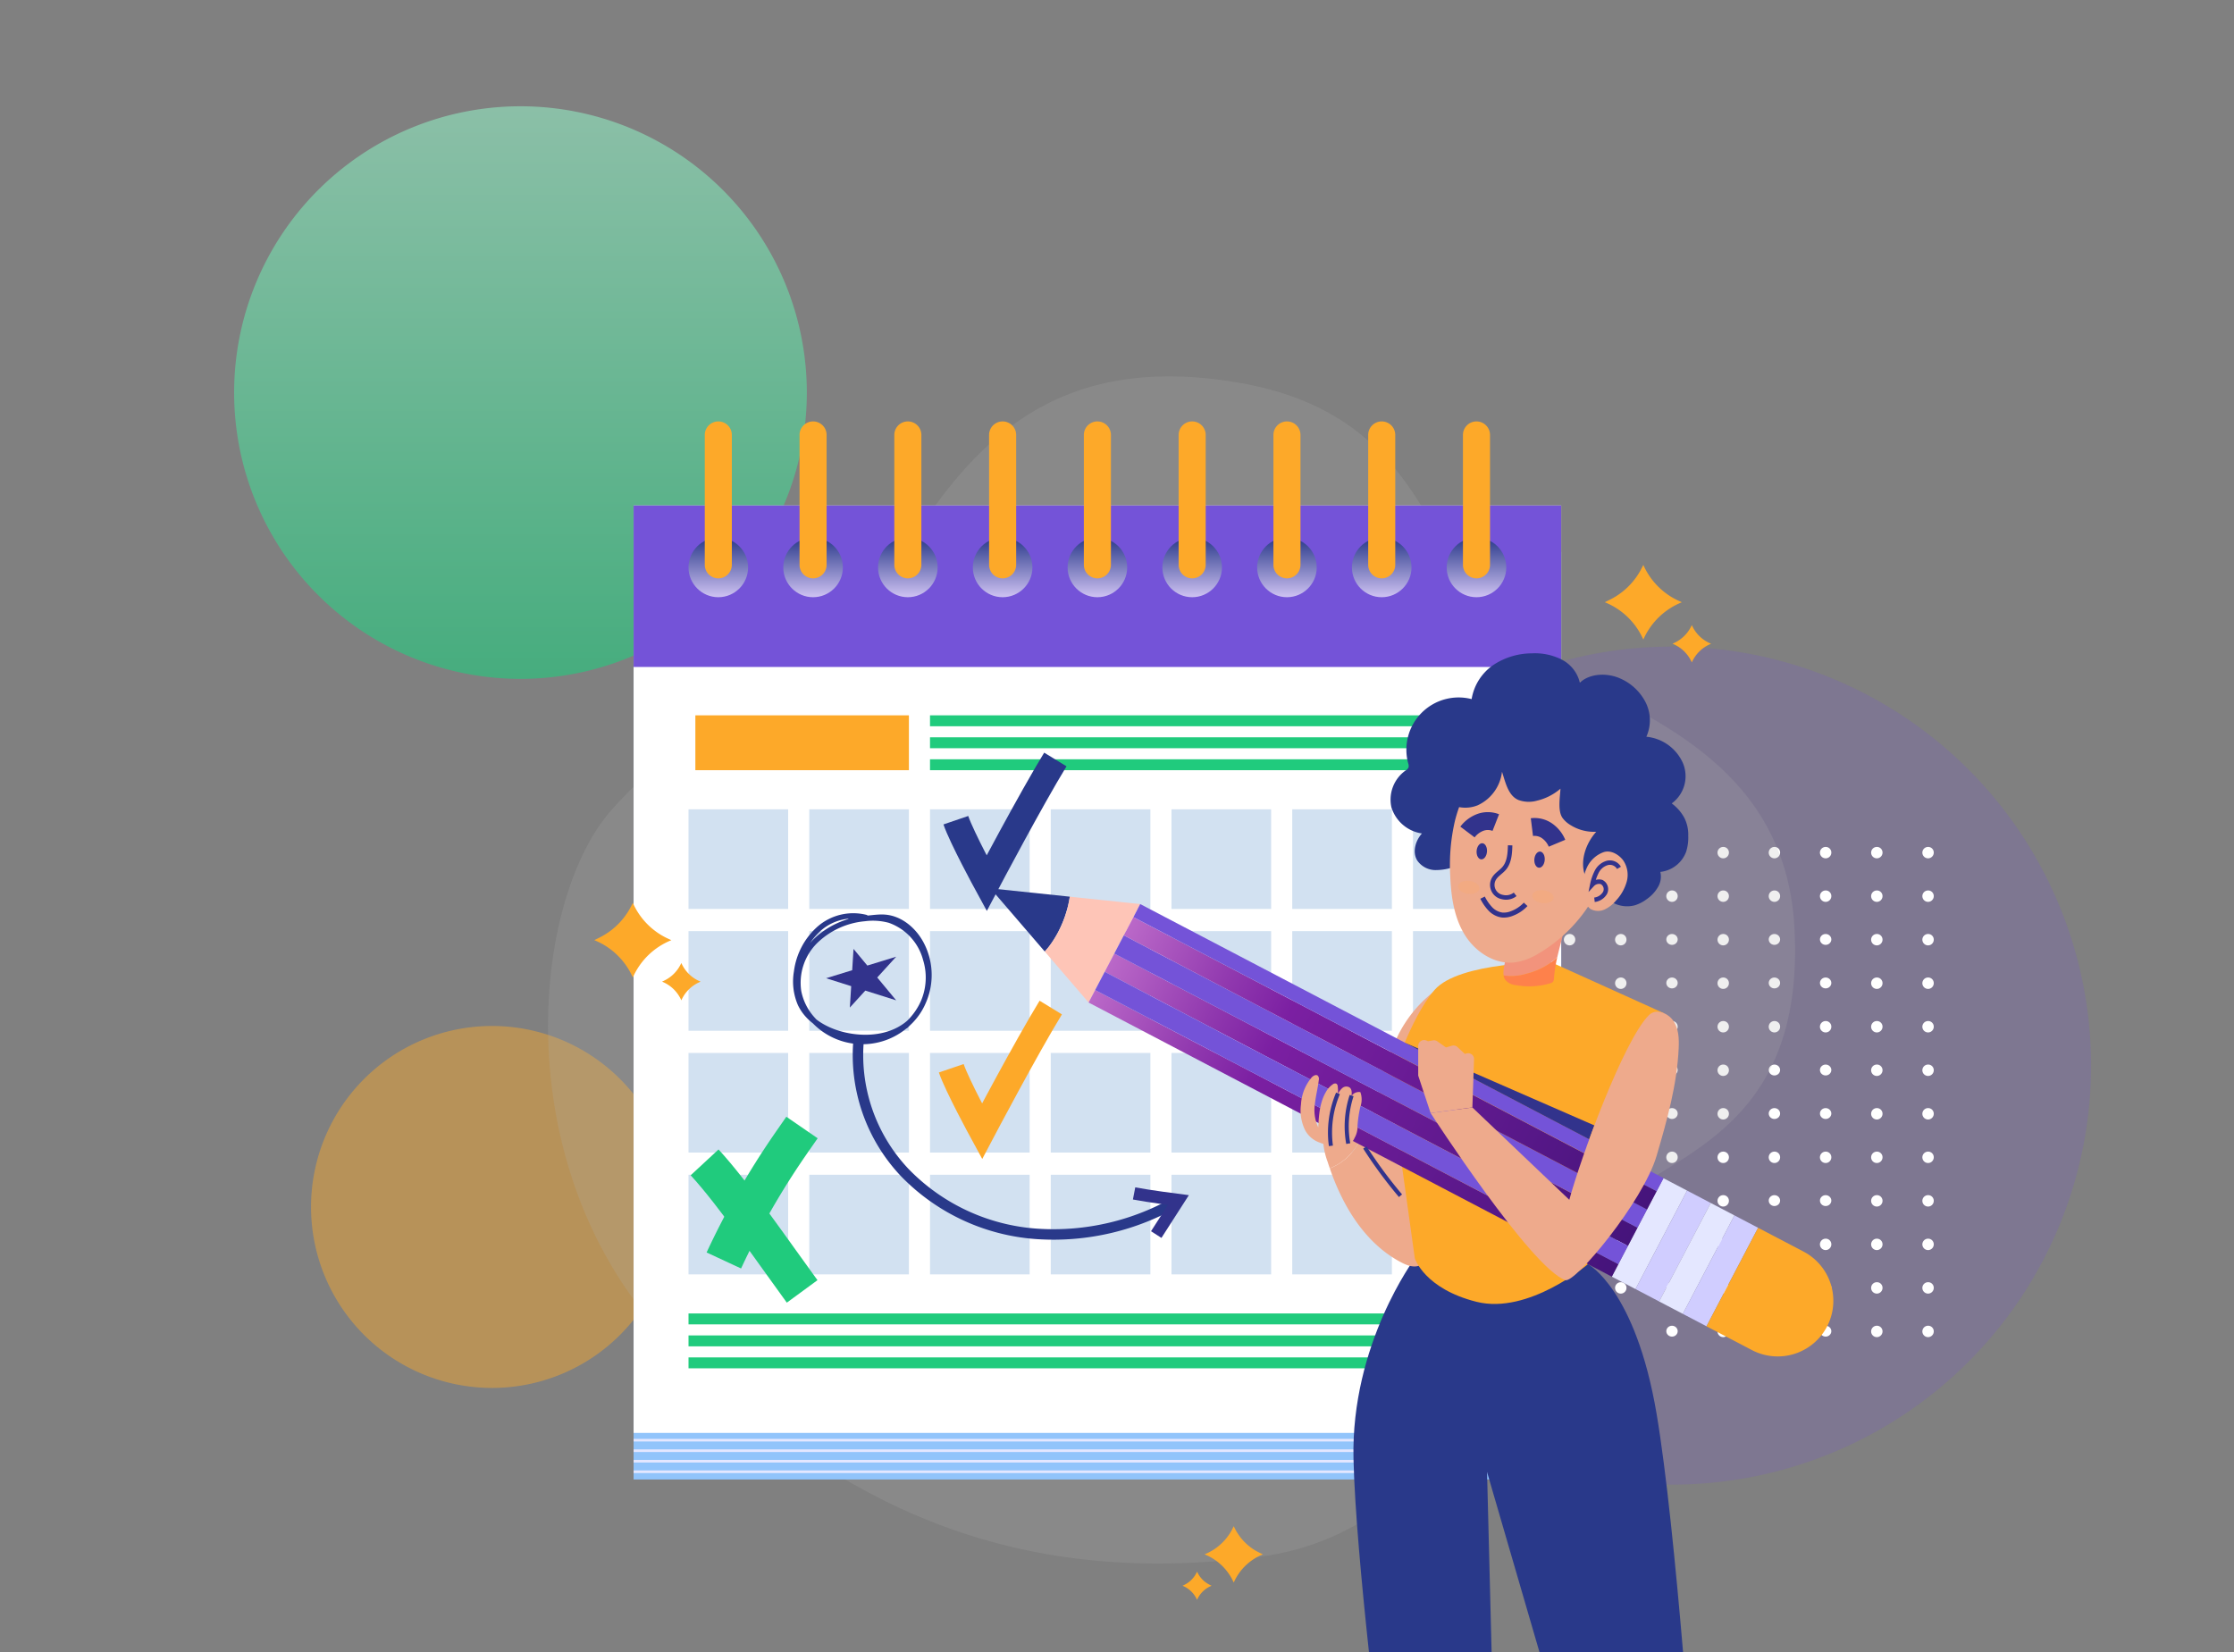 <svg xmlns="http://www.w3.org/2000/svg" xmlns:xlink="http://www.w3.org/1999/xlink" width="426.667" height="315.631" viewBox="0 0 426.667 315.631">
  <rect x="0" y="0" width="426.667" height="315.631" fill="#808080" stroke="none"/>
  <defs>
    <linearGradient id="linear-gradient" x1="0.5" x2="0.5" y2="1" gradientUnits="objectBoundingBox">
      <stop offset="0" stop-color="#93eac2"/>
      <stop offset="1" stop-color="#20cb7d"/>
    </linearGradient>
    <linearGradient id="linear-gradient-2" x1="0.5" x2="0.5" y2="1" gradientUnits="objectBoundingBox">
      <stop offset="0" stop-color="#29398a"/>
      <stop offset="1" stop-color="#cec2f2"/>
    </linearGradient>
    <linearGradient id="linear-gradient-11" x1="0.5" x2="0.5" y2="1" gradientUnits="objectBoundingBox">
      <stop offset="0" stop-color="#ba68c8"/>
      <stop offset="0.19" stop-color="#9139af"/>
      <stop offset="0.31" stop-color="#7b1fa2"/>
      <stop offset="1" stop-color="#45147b"/>
    </linearGradient>
  </defs>
  <g id="Grupo_146998" data-name="Grupo 146998" transform="translate(-938.333 -4006.982)">
    <g id="Grupo_130729" data-name="Grupo 130729" transform="translate(-55.789 3328.278)">
      <g id="Grupo_79815" data-name="Grupo 79815" transform="translate(994.122 678.704)">
        <g id="Grupo_79776" data-name="Grupo 79776" transform="translate(0 0)">
          <g id="Grupo_79644" data-name="Grupo 79644" transform="translate(0 0)">
            <path id="Trazado_145968" data-name="Trazado 145968" d="M80.036,0A80.036,80.036,0,1,1,0,80.036,80.036,80.036,0,0,1,80.036,0Z" transform="translate(239.295 123.515)" fill="#7453d8" opacity="0.19" style="mix-blend-mode: multiply;isolation: isolate"/>
            <path id="Trazado_145969" data-name="Trazado 145969" d="M54.689,0A54.689,54.689,0,1,1,0,54.689,54.689,54.689,0,0,1,54.689,0Z" transform="translate(44.716 20.3)" opacity="0.6" fill="url(#linear-gradient)" style="mix-blend-mode: multiply;isolation: isolate"/>
            <rect id="Rectángulo_34812" data-name="Rectángulo 34812" width="426.667" height="294.918" fill="none"/>
            <path id="Trazado_145971" data-name="Trazado 145971" d="M34.57,0A34.57,34.57,0,1,1,0,34.57,34.57,34.57,0,0,1,34.57,0Z" transform="translate(59.405 195.981)" fill="#fda929" opacity="0.444" style="mix-blend-mode: multiply;isolation: isolate"/>
            <g id="Grupo_78276" data-name="Grupo 78276" transform="translate(269.339 161.78)">
              <g id="Grupo_53306" data-name="Grupo 53306" transform="translate(0)">
                <path id="Trazado_99200" data-name="Trazado 99200" d="M416.388,51.263a1.088,1.088,0,1,1-1.087-1.039A1.064,1.064,0,0,1,416.388,51.263Z" transform="translate(-414.214 -50.224)" fill="#fff"/>
                <path id="Trazado_99201" data-name="Trazado 99201" d="M424.834,51.263a1.088,1.088,0,1,1-1.086-1.039A1.064,1.064,0,0,1,424.834,51.263Z" transform="translate(-412.879 -50.224)" fill="#fff"/>
                <path id="Trazado_99202" data-name="Trazado 99202" d="M433.28,51.263a1.088,1.088,0,1,1-1.086-1.039A1.064,1.064,0,0,1,433.28,51.263Z" transform="translate(-411.544 -50.224)" fill="#fff"/>
                <path id="Trazado_99203" data-name="Trazado 99203" d="M441.727,51.263a1.088,1.088,0,1,1-1.087-1.039A1.064,1.064,0,0,1,441.727,51.263Z" transform="translate(-410.21 -50.224)" fill="#fff"/>
                <path id="Trazado_99204" data-name="Trazado 99204" d="M450.173,51.263a1.088,1.088,0,1,1-1.086-1.039A1.064,1.064,0,0,1,450.173,51.263Z" transform="translate(-408.875 -50.224)" fill="#fff"/>
                <path id="Trazado_99205" data-name="Trazado 99205" d="M458.619,51.263a1.088,1.088,0,1,1-1.086-1.039A1.063,1.063,0,0,1,458.619,51.263Z" transform="translate(-407.54 -50.224)" fill="#fff"/>
                <path id="Trazado_99206" data-name="Trazado 99206" d="M467.066,51.263a1.088,1.088,0,1,1-1.087-1.039A1.065,1.065,0,0,1,467.066,51.263Z" transform="translate(-406.205 -50.224)" fill="#fff"/>
                <path id="Trazado_99207" data-name="Trazado 99207" d="M475.512,51.263a1.088,1.088,0,1,1-1.086-1.039A1.064,1.064,0,0,1,475.512,51.263Z" transform="translate(-404.87 -50.224)" fill="#fff"/>
                <path id="Trazado_99208" data-name="Trazado 99208" d="M483.958,51.263a1.088,1.088,0,1,1-1.086-1.039A1.064,1.064,0,0,1,483.958,51.263Z" transform="translate(-403.536 -50.224)" fill="#fff"/>
                <path id="Trazado_99209" data-name="Trazado 99209" d="M492.4,51.263a1.088,1.088,0,1,1-1.087-1.039A1.064,1.064,0,0,1,492.4,51.263Z" transform="translate(-402.201 -50.224)" fill="#fff"/>
                <path id="Trazado_99210" data-name="Trazado 99210" d="M500.851,51.263a1.088,1.088,0,1,1-1.087-1.039A1.064,1.064,0,0,1,500.851,51.263Z" transform="translate(-400.866 -50.224)" fill="#fff"/>
              </g>
              <g id="Grupo_53307" data-name="Grupo 53307" transform="translate(0 8.315)">
                <path id="Trazado_99211" data-name="Trazado 99211" d="M416.388,58.771a1.088,1.088,0,1,1-1.087-1.039A1.064,1.064,0,0,1,416.388,58.771Z" transform="translate(-414.214 -57.732)" fill="#fff"/>
                <path id="Trazado_99212" data-name="Trazado 99212" d="M424.834,58.771a1.088,1.088,0,1,1-1.086-1.039A1.063,1.063,0,0,1,424.834,58.771Z" transform="translate(-412.879 -57.732)" fill="#fff"/>
                <path id="Trazado_99213" data-name="Trazado 99213" d="M433.28,58.771a1.088,1.088,0,1,1-1.086-1.039A1.064,1.064,0,0,1,433.28,58.771Z" transform="translate(-411.544 -57.732)" fill="#fff"/>
                <path id="Trazado_99214" data-name="Trazado 99214" d="M441.727,58.771a1.088,1.088,0,1,1-1.087-1.039A1.064,1.064,0,0,1,441.727,58.771Z" transform="translate(-410.21 -57.732)" fill="#fff"/>
                <path id="Trazado_99215" data-name="Trazado 99215" d="M450.173,58.771a1.088,1.088,0,1,1-1.086-1.039A1.064,1.064,0,0,1,450.173,58.771Z" transform="translate(-408.875 -57.732)" fill="#fff"/>
                <path id="Trazado_99216" data-name="Trazado 99216" d="M458.619,58.771a1.088,1.088,0,1,1-1.086-1.039A1.063,1.063,0,0,1,458.619,58.771Z" transform="translate(-407.54 -57.732)" fill="#fff"/>
                <path id="Trazado_99217" data-name="Trazado 99217" d="M467.066,58.771a1.088,1.088,0,1,1-1.087-1.039A1.065,1.065,0,0,1,467.066,58.771Z" transform="translate(-406.205 -57.732)" fill="#fff"/>
                <path id="Trazado_99218" data-name="Trazado 99218" d="M475.512,58.771a1.088,1.088,0,1,1-1.086-1.039A1.064,1.064,0,0,1,475.512,58.771Z" transform="translate(-404.87 -57.732)" fill="#fff"/>
                <path id="Trazado_99219" data-name="Trazado 99219" d="M483.958,58.771a1.088,1.088,0,1,1-1.086-1.039A1.064,1.064,0,0,1,483.958,58.771Z" transform="translate(-403.536 -57.732)" fill="#fff"/>
                <path id="Trazado_99220" data-name="Trazado 99220" d="M492.4,58.771a1.088,1.088,0,1,1-1.087-1.039A1.064,1.064,0,0,1,492.4,58.771Z" transform="translate(-402.201 -57.732)" fill="#fff"/>
                <path id="Trazado_99221" data-name="Trazado 99221" d="M500.851,58.771a1.088,1.088,0,1,1-1.087-1.039A1.064,1.064,0,0,1,500.851,58.771Z" transform="translate(-400.866 -57.732)" fill="#fff"/>
              </g>
              <g id="Grupo_53308" data-name="Grupo 53308" transform="translate(0 16.629)">
                <ellipse id="Elipse_3955" data-name="Elipse 3955" cx="1.087" cy="1.039" rx="1.087" ry="1.039" fill="#fff"/>
                <path id="Trazado_99222" data-name="Trazado 99222" d="M424.834,66.279a1.088,1.088,0,1,1-1.086-1.039A1.064,1.064,0,0,1,424.834,66.279Z" transform="translate(-412.879 -65.24)" fill="#fff"/>
                <ellipse id="Elipse_3956" data-name="Elipse 3956" cx="1.087" cy="1.039" rx="1.087" ry="1.039" transform="translate(19.562)" fill="#fff"/>
                <path id="Trazado_99223" data-name="Trazado 99223" d="M441.727,66.279a1.088,1.088,0,1,1-1.087-1.039A1.065,1.065,0,0,1,441.727,66.279Z" transform="translate(-410.209 -65.24)" fill="#fff"/>
                <path id="Trazado_99224" data-name="Trazado 99224" d="M450.173,66.279a1.088,1.088,0,1,1-1.086-1.039A1.064,1.064,0,0,1,450.173,66.279Z" transform="translate(-408.875 -65.24)" fill="#fff"/>
                <ellipse id="Elipse_3957" data-name="Elipse 3957" cx="1.087" cy="1.039" rx="1.087" ry="1.039" transform="translate(48.906)" fill="#fff"/>
                <path id="Trazado_99225" data-name="Trazado 99225" d="M467.066,66.279a1.088,1.088,0,1,1-1.087-1.039A1.065,1.065,0,0,1,467.066,66.279Z" transform="translate(-406.205 -65.24)" fill="#fff"/>
                <ellipse id="Elipse_3958" data-name="Elipse 3958" cx="1.087" cy="1.039" rx="1.087" ry="1.039" transform="translate(68.468)" fill="#fff"/>
                <ellipse id="Elipse_3959" data-name="Elipse 3959" cx="1.087" cy="1.039" rx="1.087" ry="1.039" transform="translate(78.249)" fill="#fff"/>
                <path id="Trazado_99226" data-name="Trazado 99226" d="M492.4,66.279a1.088,1.088,0,1,1-1.087-1.039A1.065,1.065,0,0,1,492.4,66.279Z" transform="translate(-402.201 -65.24)" fill="#fff"/>
                <path id="Trazado_99227" data-name="Trazado 99227" d="M500.851,66.279a1.088,1.088,0,1,1-1.087-1.039A1.065,1.065,0,0,1,500.851,66.279Z" transform="translate(-400.866 -65.24)" fill="#fff"/>
              </g>
              <g id="Grupo_53309" data-name="Grupo 53309" transform="translate(0 24.943)">
                <ellipse id="Elipse_3960" data-name="Elipse 3960" cx="1.087" cy="1.039" rx="1.087" ry="1.039" transform="translate(0 0)" fill="#fff"/>
                <path id="Trazado_99228" data-name="Trazado 99228" d="M424.834,73.787a1.088,1.088,0,1,1-1.086-1.04A1.063,1.063,0,0,1,424.834,73.787Z" transform="translate(-412.879 -72.747)" fill="#fff"/>
                <ellipse id="Elipse_3961" data-name="Elipse 3961" cx="1.087" cy="1.039" rx="1.087" ry="1.039" transform="translate(19.562 0)" fill="#fff"/>
                <path id="Trazado_99229" data-name="Trazado 99229" d="M441.727,73.787a1.088,1.088,0,1,1-1.087-1.04A1.064,1.064,0,0,1,441.727,73.787Z" transform="translate(-410.209 -72.747)" fill="#fff"/>
                <path id="Trazado_99230" data-name="Trazado 99230" d="M450.173,73.787a1.088,1.088,0,1,1-1.086-1.04A1.063,1.063,0,0,1,450.173,73.787Z" transform="translate(-408.875 -72.747)" fill="#fff"/>
                <ellipse id="Elipse_3962" data-name="Elipse 3962" cx="1.087" cy="1.039" rx="1.087" ry="1.039" transform="translate(48.906 0)" fill="#fff"/>
                <path id="Trazado_99231" data-name="Trazado 99231" d="M467.066,73.787a1.088,1.088,0,1,1-1.087-1.04A1.064,1.064,0,0,1,467.066,73.787Z" transform="translate(-406.205 -72.747)" fill="#fff"/>
                <ellipse id="Elipse_3963" data-name="Elipse 3963" cx="1.087" cy="1.039" rx="1.087" ry="1.039" transform="translate(68.468 0)" fill="#fff"/>
                <ellipse id="Elipse_3964" data-name="Elipse 3964" cx="1.087" cy="1.039" rx="1.087" ry="1.039" transform="translate(78.249 0)" fill="#fff"/>
                <path id="Trazado_99232" data-name="Trazado 99232" d="M492.4,73.787a1.088,1.088,0,1,1-1.087-1.04A1.064,1.064,0,0,1,492.4,73.787Z" transform="translate(-402.201 -72.747)" fill="#fff"/>
                <path id="Trazado_99233" data-name="Trazado 99233" d="M500.851,73.787a1.088,1.088,0,1,1-1.087-1.04A1.064,1.064,0,0,1,500.851,73.787Z" transform="translate(-400.866 -72.747)" fill="#fff"/>
              </g>
              <g id="Grupo_53310" data-name="Grupo 53310" transform="translate(0 33.258)">
                <path id="Trazado_99234" data-name="Trazado 99234" d="M416.388,81.295a1.088,1.088,0,1,1-1.087-1.04A1.064,1.064,0,0,1,416.388,81.295Z" transform="translate(-414.214 -80.255)" fill="#fff"/>
                <path id="Trazado_99235" data-name="Trazado 99235" d="M424.834,81.295a1.088,1.088,0,1,1-1.086-1.04A1.063,1.063,0,0,1,424.834,81.295Z" transform="translate(-412.879 -80.255)" fill="#fff"/>
                <path id="Trazado_99236" data-name="Trazado 99236" d="M433.28,81.295a1.088,1.088,0,1,1-1.086-1.04A1.063,1.063,0,0,1,433.28,81.295Z" transform="translate(-411.544 -80.255)" fill="#fff"/>
                <path id="Trazado_99237" data-name="Trazado 99237" d="M441.727,81.295a1.088,1.088,0,1,1-1.087-1.04A1.064,1.064,0,0,1,441.727,81.295Z" transform="translate(-410.21 -80.255)" fill="#fff"/>
                <path id="Trazado_99238" data-name="Trazado 99238" d="M450.173,81.295a1.088,1.088,0,1,1-1.086-1.04A1.063,1.063,0,0,1,450.173,81.295Z" transform="translate(-408.875 -80.255)" fill="#fff"/>
                <path id="Trazado_99239" data-name="Trazado 99239" d="M458.619,81.295a1.088,1.088,0,1,1-1.086-1.04A1.063,1.063,0,0,1,458.619,81.295Z" transform="translate(-407.54 -80.255)" fill="#fff"/>
                <path id="Trazado_99240" data-name="Trazado 99240" d="M467.066,81.295a1.088,1.088,0,1,1-1.087-1.04A1.064,1.064,0,0,1,467.066,81.295Z" transform="translate(-406.205 -80.255)" fill="#fff"/>
                <path id="Trazado_99241" data-name="Trazado 99241" d="M475.512,81.295a1.088,1.088,0,1,1-1.086-1.04A1.063,1.063,0,0,1,475.512,81.295Z" transform="translate(-404.87 -80.255)" fill="#fff"/>
                <path id="Trazado_99242" data-name="Trazado 99242" d="M483.958,81.295a1.088,1.088,0,1,1-1.086-1.04A1.063,1.063,0,0,1,483.958,81.295Z" transform="translate(-403.536 -80.255)" fill="#fff"/>
                <path id="Trazado_99243" data-name="Trazado 99243" d="M492.4,81.295a1.088,1.088,0,1,1-1.087-1.04A1.064,1.064,0,0,1,492.4,81.295Z" transform="translate(-402.201 -80.255)" fill="#fff"/>
                <path id="Trazado_99244" data-name="Trazado 99244" d="M500.851,81.295a1.088,1.088,0,1,1-1.087-1.04A1.064,1.064,0,0,1,500.851,81.295Z" transform="translate(-400.866 -80.255)" fill="#fff"/>
              </g>
              <g id="Grupo_53311" data-name="Grupo 53311" transform="translate(0 41.573)">
                <ellipse id="Elipse_3965" data-name="Elipse 3965" cx="1.087" cy="1.039" rx="1.087" ry="1.039" transform="translate(0 0)" fill="#fff"/>
                <path id="Trazado_99245" data-name="Trazado 99245" d="M424.834,88.8a1.088,1.088,0,1,1-1.086-1.04A1.063,1.063,0,0,1,424.834,88.8Z" transform="translate(-412.879 -87.763)" fill="#fff"/>
                <ellipse id="Elipse_3966" data-name="Elipse 3966" cx="1.087" cy="1.039" rx="1.087" ry="1.039" transform="translate(19.562 0)" fill="#fff"/>
                <path id="Trazado_99246" data-name="Trazado 99246" d="M441.727,88.8a1.088,1.088,0,1,1-1.087-1.04A1.064,1.064,0,0,1,441.727,88.8Z" transform="translate(-410.209 -87.763)" fill="#fff"/>
                <path id="Trazado_99247" data-name="Trazado 99247" d="M450.173,88.8a1.088,1.088,0,1,1-1.086-1.04A1.063,1.063,0,0,1,450.173,88.8Z" transform="translate(-408.875 -87.763)" fill="#fff"/>
                <ellipse id="Elipse_3967" data-name="Elipse 3967" cx="1.087" cy="1.039" rx="1.087" ry="1.039" transform="translate(48.906 0)" fill="#fff"/>
                <path id="Trazado_99248" data-name="Trazado 99248" d="M467.066,88.8a1.088,1.088,0,1,1-1.087-1.04A1.064,1.064,0,0,1,467.066,88.8Z" transform="translate(-406.205 -87.763)" fill="#fff"/>
                <ellipse id="Elipse_3968" data-name="Elipse 3968" cx="1.087" cy="1.039" rx="1.087" ry="1.039" transform="translate(68.468 0)" fill="#fff"/>
                <ellipse id="Elipse_3969" data-name="Elipse 3969" cx="1.087" cy="1.039" rx="1.087" ry="1.039" transform="translate(78.249 0)" fill="#fff"/>
                <path id="Trazado_99249" data-name="Trazado 99249" d="M492.4,88.8a1.088,1.088,0,1,1-1.087-1.04A1.064,1.064,0,0,1,492.4,88.8Z" transform="translate(-402.201 -87.763)" fill="#fff"/>
                <path id="Trazado_99250" data-name="Trazado 99250" d="M500.851,88.8a1.088,1.088,0,1,1-1.087-1.04A1.064,1.064,0,0,1,500.851,88.8Z" transform="translate(-400.866 -87.763)" fill="#fff"/>
              </g>
              <g id="Grupo_53312" data-name="Grupo 53312" transform="translate(0 49.887)">
                <ellipse id="Elipse_3970" data-name="Elipse 3970" cx="1.087" cy="1.039" rx="1.087" ry="1.039" fill="#fff"/>
                <path id="Trazado_99251" data-name="Trazado 99251" d="M424.834,96.31a1.088,1.088,0,1,1-1.086-1.039A1.064,1.064,0,0,1,424.834,96.31Z" transform="translate(-412.879 -95.271)" fill="#fff"/>
                <ellipse id="Elipse_3971" data-name="Elipse 3971" cx="1.087" cy="1.039" rx="1.087" ry="1.039" transform="translate(19.562)" fill="#fff"/>
                <path id="Trazado_99252" data-name="Trazado 99252" d="M441.727,96.31a1.088,1.088,0,1,1-1.087-1.039A1.064,1.064,0,0,1,441.727,96.31Z" transform="translate(-410.209 -95.271)" fill="#fff"/>
                <path id="Trazado_99253" data-name="Trazado 99253" d="M450.173,96.31a1.088,1.088,0,1,1-1.086-1.039A1.064,1.064,0,0,1,450.173,96.31Z" transform="translate(-408.875 -95.271)" fill="#fff"/>
                <ellipse id="Elipse_3972" data-name="Elipse 3972" cx="1.087" cy="1.039" rx="1.087" ry="1.039" transform="translate(48.906)" fill="#fff"/>
                <path id="Trazado_99254" data-name="Trazado 99254" d="M467.066,96.31a1.088,1.088,0,1,1-1.087-1.039A1.065,1.065,0,0,1,467.066,96.31Z" transform="translate(-406.205 -95.271)" fill="#fff"/>
                <ellipse id="Elipse_3973" data-name="Elipse 3973" cx="1.087" cy="1.039" rx="1.087" ry="1.039" transform="translate(68.468)" fill="#fff"/>
                <ellipse id="Elipse_3974" data-name="Elipse 3974" cx="1.087" cy="1.039" rx="1.087" ry="1.039" transform="translate(78.249)" fill="#fff"/>
                <path id="Trazado_99255" data-name="Trazado 99255" d="M492.4,96.31a1.088,1.088,0,1,1-1.087-1.039A1.065,1.065,0,0,1,492.4,96.31Z" transform="translate(-402.201 -95.271)" fill="#fff"/>
                <path id="Trazado_99256" data-name="Trazado 99256" d="M500.851,96.31a1.088,1.088,0,1,1-1.087-1.039A1.064,1.064,0,0,1,500.851,96.31Z" transform="translate(-400.866 -95.271)" fill="#fff"/>
              </g>
              <g id="Grupo_53313" data-name="Grupo 53313" transform="translate(0 58.202)">
                <path id="Trazado_99257" data-name="Trazado 99257" d="M416.388,103.818a1.088,1.088,0,1,1-1.087-1.039A1.064,1.064,0,0,1,416.388,103.818Z" transform="translate(-414.214 -102.779)" fill="#fff"/>
                <path id="Trazado_99258" data-name="Trazado 99258" d="M424.834,103.818a1.088,1.088,0,1,1-1.086-1.039A1.064,1.064,0,0,1,424.834,103.818Z" transform="translate(-412.879 -102.779)" fill="#fff"/>
                <path id="Trazado_99259" data-name="Trazado 99259" d="M433.28,103.818a1.088,1.088,0,1,1-1.086-1.039A1.064,1.064,0,0,1,433.28,103.818Z" transform="translate(-411.544 -102.779)" fill="#fff"/>
                <path id="Trazado_99260" data-name="Trazado 99260" d="M441.727,103.818a1.088,1.088,0,1,1-1.087-1.039A1.064,1.064,0,0,1,441.727,103.818Z" transform="translate(-410.21 -102.779)" fill="#fff"/>
                <path id="Trazado_99261" data-name="Trazado 99261" d="M450.173,103.818a1.088,1.088,0,1,1-1.086-1.039A1.064,1.064,0,0,1,450.173,103.818Z" transform="translate(-408.875 -102.779)" fill="#fff"/>
                <path id="Trazado_99262" data-name="Trazado 99262" d="M458.619,103.818a1.088,1.088,0,1,1-1.086-1.039A1.064,1.064,0,0,1,458.619,103.818Z" transform="translate(-407.54 -102.779)" fill="#fff"/>
                <path id="Trazado_99263" data-name="Trazado 99263" d="M467.066,103.818a1.088,1.088,0,1,1-1.087-1.039A1.065,1.065,0,0,1,467.066,103.818Z" transform="translate(-406.205 -102.779)" fill="#fff"/>
                <path id="Trazado_99264" data-name="Trazado 99264" d="M475.512,103.818a1.088,1.088,0,1,1-1.086-1.039A1.064,1.064,0,0,1,475.512,103.818Z" transform="translate(-404.87 -102.779)" fill="#fff"/>
                <path id="Trazado_99265" data-name="Trazado 99265" d="M483.958,103.818a1.088,1.088,0,1,1-1.086-1.039A1.064,1.064,0,0,1,483.958,103.818Z" transform="translate(-403.536 -102.779)" fill="#fff"/>
                <path id="Trazado_99266" data-name="Trazado 99266" d="M492.4,103.818a1.088,1.088,0,1,1-1.087-1.039A1.065,1.065,0,0,1,492.4,103.818Z" transform="translate(-402.201 -102.779)" fill="#fff"/>
                <path id="Trazado_99267" data-name="Trazado 99267" d="M500.851,103.818a1.088,1.088,0,1,1-1.087-1.039A1.064,1.064,0,0,1,500.851,103.818Z" transform="translate(-400.866 -102.779)" fill="#fff"/>
              </g>
              <g id="Grupo_53314" data-name="Grupo 53314" transform="translate(0 66.517)">
                <ellipse id="Elipse_3975" data-name="Elipse 3975" cx="1.087" cy="1.039" rx="1.087" ry="1.039" fill="#fff"/>
                <path id="Trazado_99268" data-name="Trazado 99268" d="M424.834,111.326a1.088,1.088,0,1,1-1.086-1.039A1.064,1.064,0,0,1,424.834,111.326Z" transform="translate(-412.879 -110.287)" fill="#fff"/>
                <ellipse id="Elipse_3976" data-name="Elipse 3976" cx="1.087" cy="1.039" rx="1.087" ry="1.039" transform="translate(19.562)" fill="#fff"/>
                <path id="Trazado_99269" data-name="Trazado 99269" d="M441.727,111.326a1.088,1.088,0,1,1-1.087-1.039A1.065,1.065,0,0,1,441.727,111.326Z" transform="translate(-410.209 -110.287)" fill="#fff"/>
                <path id="Trazado_99270" data-name="Trazado 99270" d="M450.173,111.326a1.088,1.088,0,1,1-1.086-1.039A1.064,1.064,0,0,1,450.173,111.326Z" transform="translate(-408.875 -110.287)" fill="#fff"/>
                <ellipse id="Elipse_3977" data-name="Elipse 3977" cx="1.087" cy="1.039" rx="1.087" ry="1.039" transform="translate(48.906)" fill="#fff"/>
                <path id="Trazado_99271" data-name="Trazado 99271" d="M467.066,111.326a1.088,1.088,0,1,1-1.087-1.039A1.065,1.065,0,0,1,467.066,111.326Z" transform="translate(-406.205 -110.287)" fill="#fff"/>
                <ellipse id="Elipse_3978" data-name="Elipse 3978" cx="1.087" cy="1.039" rx="1.087" ry="1.039" transform="translate(68.468)" fill="#fff"/>
                <ellipse id="Elipse_3979" data-name="Elipse 3979" cx="1.087" cy="1.039" rx="1.087" ry="1.039" transform="translate(78.249)" fill="#fff"/>
                <path id="Trazado_99272" data-name="Trazado 99272" d="M492.4,111.326a1.088,1.088,0,1,1-1.087-1.039A1.065,1.065,0,0,1,492.4,111.326Z" transform="translate(-402.201 -110.287)" fill="#fff"/>
                <path id="Trazado_99273" data-name="Trazado 99273" d="M500.851,111.326a1.088,1.088,0,1,1-1.087-1.039A1.065,1.065,0,0,1,500.851,111.326Z" transform="translate(-400.866 -110.287)" fill="#fff"/>
              </g>
              <g id="Grupo_53315" data-name="Grupo 53315" transform="translate(0 74.831)">
                <path id="Trazado_99274" data-name="Trazado 99274" d="M416.388,118.834a1.088,1.088,0,1,1-1.087-1.04A1.065,1.065,0,0,1,416.388,118.834Z" transform="translate(-414.214 -117.794)" fill="#fff"/>
                <path id="Trazado_99275" data-name="Trazado 99275" d="M424.834,118.834a1.088,1.088,0,1,1-1.086-1.04A1.064,1.064,0,0,1,424.834,118.834Z" transform="translate(-412.879 -117.794)" fill="#fff"/>
                <path id="Trazado_99276" data-name="Trazado 99276" d="M433.28,118.834a1.088,1.088,0,1,1-1.086-1.04A1.064,1.064,0,0,1,433.28,118.834Z" transform="translate(-411.544 -117.794)" fill="#fff"/>
                <path id="Trazado_99277" data-name="Trazado 99277" d="M441.727,118.834a1.088,1.088,0,1,1-1.087-1.04A1.065,1.065,0,0,1,441.727,118.834Z" transform="translate(-410.21 -117.794)" fill="#fff"/>
                <path id="Trazado_99278" data-name="Trazado 99278" d="M450.173,118.834a1.088,1.088,0,1,1-1.086-1.04A1.064,1.064,0,0,1,450.173,118.834Z" transform="translate(-408.875 -117.794)" fill="#fff"/>
                <path id="Trazado_99279" data-name="Trazado 99279" d="M458.619,118.834a1.088,1.088,0,1,1-1.086-1.04A1.064,1.064,0,0,1,458.619,118.834Z" transform="translate(-407.54 -117.794)" fill="#fff"/>
                <path id="Trazado_99280" data-name="Trazado 99280" d="M467.066,118.834a1.088,1.088,0,1,1-1.087-1.04A1.065,1.065,0,0,1,467.066,118.834Z" transform="translate(-406.205 -117.794)" fill="#fff"/>
                <path id="Trazado_99281" data-name="Trazado 99281" d="M475.512,118.834a1.088,1.088,0,1,1-1.086-1.04A1.064,1.064,0,0,1,475.512,118.834Z" transform="translate(-404.87 -117.794)" fill="#fff"/>
                <path id="Trazado_99282" data-name="Trazado 99282" d="M483.958,118.834a1.088,1.088,0,1,1-1.086-1.04A1.064,1.064,0,0,1,483.958,118.834Z" transform="translate(-403.536 -117.794)" fill="#fff"/>
                <path id="Trazado_99283" data-name="Trazado 99283" d="M492.4,118.834a1.088,1.088,0,1,1-1.087-1.04A1.065,1.065,0,0,1,492.4,118.834Z" transform="translate(-402.201 -117.794)" fill="#fff"/>
                <path id="Trazado_99284" data-name="Trazado 99284" d="M500.851,118.834a1.088,1.088,0,1,1-1.087-1.04A1.065,1.065,0,0,1,500.851,118.834Z" transform="translate(-400.866 -117.794)" fill="#fff"/>
              </g>
              <g id="Grupo_53316" data-name="Grupo 53316" transform="translate(0 83.145)">
                <ellipse id="Elipse_3980" data-name="Elipse 3980" cx="1.087" cy="1.039" rx="1.087" ry="1.039" transform="translate(0 0)" fill="#fff"/>
                <path id="Trazado_99285" data-name="Trazado 99285" d="M424.834,126.342a1.088,1.088,0,1,1-1.086-1.04A1.063,1.063,0,0,1,424.834,126.342Z" transform="translate(-412.879 -125.302)" fill="#fff"/>
                <ellipse id="Elipse_3981" data-name="Elipse 3981" cx="1.087" cy="1.039" rx="1.087" ry="1.039" transform="translate(19.562 0)" fill="#fff"/>
                <path id="Trazado_99286" data-name="Trazado 99286" d="M441.727,126.342a1.088,1.088,0,1,1-1.087-1.04A1.064,1.064,0,0,1,441.727,126.342Z" transform="translate(-410.209 -125.302)" fill="#fff"/>
                <path id="Trazado_99287" data-name="Trazado 99287" d="M450.173,126.342a1.088,1.088,0,1,1-1.086-1.04A1.063,1.063,0,0,1,450.173,126.342Z" transform="translate(-408.875 -125.302)" fill="#fff"/>
                <ellipse id="Elipse_3982" data-name="Elipse 3982" cx="1.087" cy="1.039" rx="1.087" ry="1.039" transform="translate(48.906 0)" fill="#fff"/>
                <path id="Trazado_99288" data-name="Trazado 99288" d="M467.066,126.342a1.088,1.088,0,1,1-1.087-1.04A1.064,1.064,0,0,1,467.066,126.342Z" transform="translate(-406.205 -125.302)" fill="#fff"/>
                <ellipse id="Elipse_3983" data-name="Elipse 3983" cx="1.087" cy="1.039" rx="1.087" ry="1.039" transform="translate(68.468 0)" fill="#fff"/>
                <ellipse id="Elipse_3984" data-name="Elipse 3984" cx="1.087" cy="1.039" rx="1.087" ry="1.039" transform="translate(78.249 0)" fill="#fff"/>
                <path id="Trazado_99289" data-name="Trazado 99289" d="M492.4,126.342a1.088,1.088,0,1,1-1.087-1.04A1.064,1.064,0,0,1,492.4,126.342Z" transform="translate(-402.201 -125.302)" fill="#fff"/>
                <path id="Trazado_99290" data-name="Trazado 99290" d="M500.851,126.342a1.088,1.088,0,1,1-1.087-1.04A1.064,1.064,0,0,1,500.851,126.342Z" transform="translate(-400.866 -125.302)" fill="#fff"/>
              </g>
              <g id="Grupo_53317" data-name="Grupo 53317" transform="translate(0 91.461)">
                <ellipse id="Elipse_3985" data-name="Elipse 3985" cx="1.087" cy="1.039" rx="1.087" ry="1.039" transform="translate(0 0)" fill="#fff"/>
                <path id="Trazado_99291" data-name="Trazado 99291" d="M424.834,133.85a1.088,1.088,0,1,1-1.086-1.04A1.063,1.063,0,0,1,424.834,133.85Z" transform="translate(-412.879 -132.81)" fill="#fff"/>
                <ellipse id="Elipse_3986" data-name="Elipse 3986" cx="1.087" cy="1.039" rx="1.087" ry="1.039" transform="translate(19.562 0)" fill="#fff"/>
                <path id="Trazado_99292" data-name="Trazado 99292" d="M441.727,133.85a1.088,1.088,0,1,1-1.087-1.04A1.064,1.064,0,0,1,441.727,133.85Z" transform="translate(-410.209 -132.81)" fill="#fff"/>
                <path id="Trazado_99293" data-name="Trazado 99293" d="M450.173,133.85a1.088,1.088,0,1,1-1.086-1.04A1.063,1.063,0,0,1,450.173,133.85Z" transform="translate(-408.875 -132.81)" fill="#fff"/>
                <ellipse id="Elipse_3987" data-name="Elipse 3987" cx="1.087" cy="1.039" rx="1.087" ry="1.039" transform="translate(48.906 0)" fill="#fff"/>
                <path id="Trazado_99294" data-name="Trazado 99294" d="M467.066,133.85a1.088,1.088,0,1,1-1.087-1.04A1.064,1.064,0,0,1,467.066,133.85Z" transform="translate(-406.205 -132.81)" fill="#fff"/>
                <ellipse id="Elipse_3988" data-name="Elipse 3988" cx="1.087" cy="1.039" rx="1.087" ry="1.039" transform="translate(68.468 0)" fill="#fff"/>
                <ellipse id="Elipse_3989" data-name="Elipse 3989" cx="1.087" cy="1.039" rx="1.087" ry="1.039" transform="translate(78.249 0)" fill="#fff"/>
                <path id="Trazado_99295" data-name="Trazado 99295" d="M492.4,133.85a1.088,1.088,0,1,1-1.087-1.04A1.064,1.064,0,0,1,492.4,133.85Z" transform="translate(-402.201 -132.81)" fill="#fff"/>
                <path id="Trazado_99296" data-name="Trazado 99296" d="M500.851,133.85a1.088,1.088,0,1,1-1.087-1.04A1.064,1.064,0,0,1,500.851,133.85Z" transform="translate(-400.866 -132.81)" fill="#fff"/>
              </g>
            </g>
          </g>
        </g>
      </g>
    </g>
    <g id="Grupo_146849" data-name="Grupo 146849" transform="translate(480 181.877)">
      <g id="Grupo_146848" data-name="Grupo 146848" transform="translate(563 3897)">
        <g id="BACKGROUND" transform="translate(0 0)">
          <path id="Trazado_253679" data-name="Trazado 253679" d="M50.042,222.777C15.356,190.562,19.708,136.184,35.908,117.94s43.89-30.5,57.055-51.135,29.3-36.2,62.87-30.353S191.914,67.565,203.492,82s55.971,18,58.256,58.312-25.242,43.516-36.621,54.866-25.643,60.264-65.2,65.457C111.442,267,79.4,250.042,50.042,222.777Z" transform="translate(-23.713 -35.208)" fill="#afafaf" opacity="0.2"/>
        </g>
        <g id="OBJECTS" transform="translate(8.837 8.604)">
          <g id="Grupo_146832" data-name="Grupo 146832" transform="translate(7.507)">
            <g id="Grupo_146829" data-name="Grupo 146829">
              <rect id="Rectángulo_44301" data-name="Rectángulo 44301" width="177.156" height="177.156" transform="translate(0 24.954)" fill="#91c4fb"/>
              <path id="Trazado_253731" data-name="Trazado 253731" d="M0,0H177.156V177.156H0Z" transform="translate(0 16.057)" fill="#fff"/>
              <rect id="Rectángulo_44303" data-name="Rectángulo 44303" width="177.156" height="30.847" transform="translate(0 16.057)" fill="#7453d8"/>
              <circle id="Elipse_5910" data-name="Elipse 5910" cx="5.689" cy="5.689" r="5.689" transform="translate(10.488 22.2)" fill="url(#linear-gradient-2)"/>
              <path id="Trazado_253680" data-name="Trazado 253680" d="M83.385,81.594h0A2.585,2.585,0,0,1,80.8,79.01V54.2a2.585,2.585,0,0,1,2.585-2.585h0A2.585,2.585,0,0,1,85.97,54.2V79.01A2.585,2.585,0,0,1,83.385,81.594Z" transform="translate(-67.208 -51.615)" fill="#fda929"/>
              <circle id="Elipse_5911" data-name="Elipse 5911" cx="5.689" cy="5.689" r="5.689" transform="translate(28.588 22.2)" fill="url(#linear-gradient-2)"/>
              <path id="Trazado_253681" data-name="Trazado 253681" d="M117.9,81.594h0a2.585,2.585,0,0,1-2.585-2.585V54.2a2.585,2.585,0,0,1,2.585-2.585h0a2.585,2.585,0,0,1,2.585,2.585V79.01A2.585,2.585,0,0,1,117.9,81.594Z" transform="translate(-83.624 -51.615)" fill="#fda929"/>
              <circle id="Elipse_5912" data-name="Elipse 5912" cx="5.689" cy="5.689" r="5.689" transform="translate(46.688 22.2)" fill="url(#linear-gradient-2)"/>
              <path id="Trazado_253682" data-name="Trazado 253682" d="M152.417,81.594h0a2.584,2.584,0,0,1-2.584-2.585V54.2a2.584,2.584,0,0,1,2.584-2.585h0A2.585,2.585,0,0,1,155,54.2V79.01A2.585,2.585,0,0,1,152.417,81.594Z" transform="translate(-100.04 -51.615)" fill="#fda929"/>
              <circle id="Elipse_5913" data-name="Elipse 5913" cx="5.689" cy="5.689" r="5.689" transform="translate(64.789 22.2)" fill="url(#linear-gradient-2)"/>
              <path id="Trazado_253683" data-name="Trazado 253683" d="M186.934,81.594h0a2.585,2.585,0,0,1-2.585-2.585V54.2a2.585,2.585,0,0,1,2.585-2.585h0a2.585,2.585,0,0,1,2.585,2.585V79.01A2.585,2.585,0,0,1,186.934,81.594Z" transform="translate(-116.456 -51.615)" fill="#fda929"/>
              <circle id="Elipse_5914" data-name="Elipse 5914" cx="5.689" cy="5.689" r="5.689" transform="translate(82.889 22.2)" fill="url(#linear-gradient-2)"/>
              <path id="Trazado_253684" data-name="Trazado 253684" d="M221.45,81.594h0a2.585,2.585,0,0,1-2.585-2.585V54.2a2.585,2.585,0,0,1,2.585-2.585h0a2.585,2.585,0,0,1,2.585,2.585V79.01A2.585,2.585,0,0,1,221.45,81.594Z" transform="translate(-132.872 -51.615)" fill="#fda929"/>
              <circle id="Elipse_5915" data-name="Elipse 5915" cx="5.689" cy="5.689" r="5.689" transform="translate(100.989 22.2)" fill="url(#linear-gradient-2)"/>
              <path id="Trazado_253685" data-name="Trazado 253685" d="M255.966,81.594h0a2.585,2.585,0,0,1-2.585-2.585V54.2a2.585,2.585,0,0,1,2.585-2.585h0a2.585,2.585,0,0,1,2.585,2.585V79.01A2.585,2.585,0,0,1,255.966,81.594Z" transform="translate(-149.288 -51.615)" fill="#fda929"/>
              <circle id="Elipse_5916" data-name="Elipse 5916" cx="5.689" cy="5.689" r="5.689" transform="translate(119.089 22.2)" fill="url(#linear-gradient-2)"/>
              <path id="Trazado_253686" data-name="Trazado 253686" d="M290.482,81.594h0A2.585,2.585,0,0,1,287.9,79.01V54.2a2.585,2.585,0,0,1,2.585-2.585h0a2.585,2.585,0,0,1,2.585,2.585V79.01A2.585,2.585,0,0,1,290.482,81.594Z" transform="translate(-165.703 -51.615)" fill="#fda929"/>
              <circle id="Elipse_5917" data-name="Elipse 5917" cx="5.689" cy="5.689" r="5.689" transform="translate(137.19 22.2)" fill="url(#linear-gradient-2)"/>
              <path id="Trazado_253687" data-name="Trazado 253687" d="M325,81.594h0a2.585,2.585,0,0,1-2.585-2.585V54.2A2.585,2.585,0,0,1,325,51.615h0a2.585,2.585,0,0,1,2.585,2.585V79.01A2.585,2.585,0,0,1,325,81.594Z" transform="translate(-182.119 -51.615)" fill="#fda929"/>
              <g id="Grupo_146825" data-name="Grupo 146825" transform="translate(155.29)">
                <circle id="Elipse_5918" data-name="Elipse 5918" cx="5.689" cy="5.689" r="5.689" transform="translate(0 22.2)" fill="url(#linear-gradient-2)"/>
                <path id="Trazado_253688" data-name="Trazado 253688" d="M359.514,81.594h0a2.584,2.584,0,0,1-2.584-2.585V54.2a2.584,2.584,0,0,1,2.584-2.585h0A2.585,2.585,0,0,1,362.1,54.2V79.01A2.585,2.585,0,0,1,359.514,81.594Z" transform="translate(-353.825 -51.615)" fill="#fda929"/>
              </g>
              <rect id="Rectángulo_44304" data-name="Rectángulo 44304" width="19.031" height="19.031" transform="translate(10.488 74.094)" fill="#d2e1f1" style="mix-blend-mode: multiply;isolation: isolate"/>
              <rect id="Rectángulo_44305" data-name="Rectángulo 44305" width="19.031" height="19.031" transform="translate(33.549 74.094)" fill="#d2e1f1" style="mix-blend-mode: multiply;isolation: isolate"/>
              <rect id="Rectángulo_44306" data-name="Rectángulo 44306" width="19.031" height="19.031" transform="translate(56.61 74.094)" fill="#d2e1f1" style="mix-blend-mode: multiply;isolation: isolate"/>
              <rect id="Rectángulo_44307" data-name="Rectángulo 44307" width="19.031" height="19.031" transform="translate(79.67 74.094)" fill="#d2e1f1" style="mix-blend-mode: multiply;isolation: isolate"/>
              <rect id="Rectángulo_44308" data-name="Rectángulo 44308" width="19.031" height="19.031" transform="translate(102.731 74.094)" fill="#d2e1f1" style="mix-blend-mode: multiply;isolation: isolate"/>
              <rect id="Rectángulo_44309" data-name="Rectángulo 44309" width="19.031" height="19.031" transform="translate(125.792 74.094)" fill="#d2e1f1" style="mix-blend-mode: multiply;isolation: isolate"/>
              <rect id="Rectángulo_44310" data-name="Rectángulo 44310" width="19.031" height="19.031" transform="translate(148.853 74.094)" fill="#d2e1f1" style="mix-blend-mode: multiply;isolation: isolate"/>
              <rect id="Rectángulo_44311" data-name="Rectángulo 44311" width="19.031" height="19.031" transform="translate(10.488 97.364)" fill="#d2e1f1" style="mix-blend-mode: multiply;isolation: isolate"/>
              <rect id="Rectángulo_44312" data-name="Rectángulo 44312" width="19.031" height="19.031" transform="translate(33.549 97.364)" fill="#d2e1f1" style="mix-blend-mode: multiply;isolation: isolate"/>
              <rect id="Rectángulo_44313" data-name="Rectángulo 44313" width="19.031" height="19.031" transform="translate(56.61 97.364)" fill="#d2e1f1" style="mix-blend-mode: multiply;isolation: isolate"/>
              <rect id="Rectángulo_44314" data-name="Rectángulo 44314" width="19.031" height="19.031" transform="translate(79.67 97.364)" fill="#d2e1f1" style="mix-blend-mode: multiply;isolation: isolate"/>
              <rect id="Rectángulo_44315" data-name="Rectángulo 44315" width="19.031" height="19.031" transform="translate(102.731 97.364)" fill="#d2e1f1" style="mix-blend-mode: multiply;isolation: isolate"/>
              <rect id="Rectángulo_44316" data-name="Rectángulo 44316" width="19.031" height="19.031" transform="translate(125.792 97.364)" fill="#d2e1f1" style="mix-blend-mode: multiply;isolation: isolate"/>
              <rect id="Rectángulo_44317" data-name="Rectángulo 44317" width="19.031" height="19.031" transform="translate(148.853 97.364)" fill="#d2e1f1" style="mix-blend-mode: multiply;isolation: isolate"/>
              <rect id="Rectángulo_44318" data-name="Rectángulo 44318" width="19.031" height="19.031" transform="translate(10.488 120.633)" fill="#d2e1f1" style="mix-blend-mode: multiply;isolation: isolate"/>
              <rect id="Rectángulo_44319" data-name="Rectángulo 44319" width="19.031" height="19.031" transform="translate(33.549 120.633)" fill="#d2e1f1" style="mix-blend-mode: multiply;isolation: isolate"/>
              <rect id="Rectángulo_44320" data-name="Rectángulo 44320" width="19.031" height="19.031" transform="translate(56.61 120.633)" fill="#d2e1f1" style="mix-blend-mode: multiply;isolation: isolate"/>
              <rect id="Rectángulo_44321" data-name="Rectángulo 44321" width="19.031" height="19.031" transform="translate(79.67 120.633)" fill="#d2e1f1" style="mix-blend-mode: multiply;isolation: isolate"/>
              <rect id="Rectángulo_44322" data-name="Rectángulo 44322" width="19.031" height="19.031" transform="translate(102.731 120.633)" fill="#d2e1f1" style="mix-blend-mode: multiply;isolation: isolate"/>
              <rect id="Rectángulo_44323" data-name="Rectángulo 44323" width="19.031" height="19.031" transform="translate(125.792 120.633)" fill="#d2e1f1" style="mix-blend-mode: multiply;isolation: isolate"/>
              <rect id="Rectángulo_44324" data-name="Rectángulo 44324" width="19.031" height="19.031" transform="translate(148.853 120.633)" fill="#e4e7ff" style="mix-blend-mode: multiply;isolation: isolate"/>
              <rect id="Rectángulo_44325" data-name="Rectángulo 44325" width="19.031" height="19.031" transform="translate(10.488 143.903)" fill="#d2e1f1" style="mix-blend-mode: multiply;isolation: isolate"/>
              <rect id="Rectángulo_44326" data-name="Rectángulo 44326" width="19.031" height="19.031" transform="translate(33.549 143.903)" fill="#d2e1f1" style="mix-blend-mode: multiply;isolation: isolate"/>
              <rect id="Rectángulo_44327" data-name="Rectángulo 44327" width="19.031" height="19.031" transform="translate(56.61 143.903)" fill="#d2e1f1" style="mix-blend-mode: multiply;isolation: isolate"/>
              <rect id="Rectángulo_44328" data-name="Rectángulo 44328" width="19.031" height="19.031" transform="translate(79.67 143.903)" fill="#d2e1f1" style="mix-blend-mode: multiply;isolation: isolate"/>
              <rect id="Rectángulo_44329" data-name="Rectángulo 44329" width="19.031" height="19.031" transform="translate(102.731 143.903)" fill="#d2e1f1" style="mix-blend-mode: multiply;isolation: isolate"/>
              <rect id="Rectángulo_44330" data-name="Rectángulo 44330" width="19.031" height="19.031" transform="translate(125.792 143.903)" fill="#d2e1f1" style="mix-blend-mode: multiply;isolation: isolate"/>
              <rect id="Rectángulo_44331" data-name="Rectángulo 44331" width="19.031" height="19.031" transform="translate(148.853 143.903)" fill="#e4e7ff" style="mix-blend-mode: multiply;isolation: isolate"/>
              <g id="Grupo_146826" data-name="Grupo 146826" transform="translate(56.61 56.143)">
                <rect id="Rectángulo_44332" data-name="Rectángulo 44332" width="111.275" height="2.085" fill="#20cb7d" style="mix-blend-mode: multiply;isolation: isolate"/>
                <rect id="Rectángulo_44333" data-name="Rectángulo 44333" width="111.275" height="2.085" transform="translate(0 4.197)" fill="#20cb7d" style="mix-blend-mode: multiply;isolation: isolate"/>
                <rect id="Rectángulo_44334" data-name="Rectángulo 44334" width="111.275" height="2.085" transform="translate(0 8.394)" fill="#20cb7d" style="mix-blend-mode: multiply;isolation: isolate"/>
              </g>
              <g id="Grupo_146827" data-name="Grupo 146827" transform="translate(10.488 170.395)">
                <rect id="Rectángulo_44335" data-name="Rectángulo 44335" width="157.396" height="2.085" fill="#20cb7d" style="mix-blend-mode: multiply;isolation: isolate"/>
                <rect id="Rectángulo_44336" data-name="Rectángulo 44336" width="157.396" height="2.085" transform="translate(0 4.197)" fill="#20cb7d" style="mix-blend-mode: multiply;isolation: isolate"/>
                <rect id="Rectángulo_44337" data-name="Rectángulo 44337" width="157.396" height="2.085" transform="translate(0 8.394)" fill="#20cb7d" style="mix-blend-mode: multiply;isolation: isolate"/>
              </g>
              <rect id="Rectángulo_44338" data-name="Rectángulo 44338" width="40.785" height="10.479" transform="translate(11.795 56.143)" fill="#fda929"/>
              <g id="Grupo_146828" data-name="Grupo 146828" transform="translate(0 194.602)">
                <line id="Línea_366" data-name="Línea 366" x2="177.029" fill="none" stroke="#e4e7ff" stroke-miterlimit="10" stroke-width="0.5"/>
                <line id="Línea_367" data-name="Línea 367" x2="177.029" transform="translate(0 2.01)" fill="none" stroke="#e4e7ff" stroke-miterlimit="10" stroke-width="0.5"/>
                <line id="Línea_368" data-name="Línea 368" x2="177.029" transform="translate(0 4.02)" fill="none" stroke="#e4e7ff" stroke-miterlimit="10" stroke-width="0.5"/>
                <line id="Línea_369" data-name="Línea 369" x2="177.029" transform="translate(0 6.031)" fill="none" stroke="#e4e7ff" stroke-miterlimit="10" stroke-width="0.5"/>
              </g>
            </g>
            <g id="Grupo_146831" data-name="Grupo 146831" transform="translate(13.558 64.577)">
              <path id="Trazado_253689" data-name="Trazado 253689" d="M172.24,186.358c1.133,3.318,5.884,12.036,5.884,12.036s8.406-15.935,13.12-23.634" transform="translate(-124.254 -174.76)" fill="none" stroke="#29398a" stroke-miterlimit="10" stroke-width="5"/>
              <path id="Trazado_253690" data-name="Trazado 253690" d="M170.568,276.718c1.133,3.318,5.884,12.036,5.884,12.036s8.407-15.935,13.12-23.633" transform="translate(-123.459 -217.736)" fill="none" stroke="#fda929" stroke-miterlimit="10" stroke-width="5"/>
              <path id="Trazado_253691" data-name="Trazado 253691" d="M80.734,321.514c5.489,5.923,13.856,18.136,18.63,24.649" transform="translate(-80.734 -244.556)" fill="#20cb7d" stroke="#20cb7d" stroke-miterlimit="10" stroke-width="7.259"/>
              <path id="Trazado_253692" data-name="Trazado 253692" d="M87.743,334.215a150.861,150.861,0,0,1,12.48-21.874c.81-1.179,1.637-2.346,2.447-3.524" transform="translate(-84.067 -238.518)" fill="#20cb7d" stroke="#20cb7d" stroke-miterlimit="10" stroke-width="7.259"/>
              <g id="Grupo_146830" data-name="Grupo 146830" transform="translate(17.414 29.842)">
                <path id="Trazado_253693" data-name="Trazado 253693" d="M127.494,232.034a9.89,9.89,0,0,0-9.013,2.041,13.286,13.286,0,0,0-4.4,8.327,10.868,10.868,0,0,0,.706,6.091c1.5,3.225,4.953,5.131,8.415,5.943,4.271,1,9.152.51,12.432-2.4a11.893,11.893,0,0,0,3.1-12.066,10.834,10.834,0,0,0-6.863-7.42,12.047,12.047,0,0,0-4.767-.325,15.506,15.506,0,0,0-9.4,4.285,11.208,11.208,0,0,0-3.21,9.619,11.044,11.044,0,0,0,2.589,5.224,12.724,12.724,0,0,0,20.853-14.284c-1.4-2.667-3.982-4.886-6.987-5.115-2.272-.173-4.676.761-6.772-.134" transform="translate(-113.942 -231.668)" fill="none" stroke="#29398a" stroke-miterlimit="10" stroke-width="1"/>
                <path id="Trazado_253694" data-name="Trazado 253694" d="M129.525,254.963l.7-11.2,8.147,9.822-13.385-4.222,13.385-4.114Z" transform="translate(-119.195 -237.42)" fill="#32338c"/>
                <path id="Trazado_253695" data-name="Trazado 253695" d="M136.744,275.768a32.624,32.624,0,0,0,8.837,26.031,38.842,38.842,0,0,0,25.213,11.626,47.154,47.154,0,0,0,26.957-6.377" transform="translate(-124.677 -252.642)" fill="none" stroke="#29398a" stroke-miterlimit="10" stroke-width="2"/>
                <path id="Trazado_253696" data-name="Trazado 253696" d="M237.158,332.829c2.8.541,8.46,1.266,8.46,1.266l-4.23,6.591" transform="translate(-172.544 -279.78)" fill="none" stroke="#32338c" stroke-miterlimit="10" stroke-width="2.363"/>
              </g>
            </g>
          </g>
          <g id="Grupo_146843" data-name="Grupo 146843" transform="translate(75.661 44.298)">
            <path id="Trazado_253697" data-name="Trazado 253697" d="M320.009,431.753h23.422l-.872-34.444,10.024,34.444H380c-1.382-16.245-3.178-34.436-5.059-45.557-4.032-23.84-13.109-28.6-13.109-28.6l-33.065-1.1s-12.235,16.342-11.716,38.341C317.271,404.162,318.576,418.415,320.009,431.753Z" transform="translate(-247.715 -240.918)" fill="#29398a"/>
            <g id="Grupo_146833" data-name="Grupo 146833" transform="translate(63.474 62.228)">
              <path id="Trazado_253698" data-name="Trazado 253698" d="M314.293,305.923a31.38,31.38,0,0,0-5.931-.262,2.947,2.947,0,0,0-1.375.31,2.612,2.612,0,0,0-1.03,1.985,13.893,13.893,0,0,0,.858,5.909c.13.411.267.821.408,1.231A10.7,10.7,0,0,0,310.555,313,12.82,12.82,0,0,0,314.293,305.923Z" transform="translate(-305.887 -278.945)" fill="#eeaa8c"/>
              <path id="Trazado_253699" data-name="Trazado 253699" d="M334.1,257.537c-.178-.722-.6-2.507-1.429-2.755-.714-.213-2.125.844-2.7,1.194a24.074,24.074,0,0,0-8.8,10.15c-2.417,4.932-3.587,10.365-4.735,15.736-.308-.052-.618-.088-.928-.131a12.82,12.82,0,0,1-3.738,7.079,10.7,10.7,0,0,1-3.333,2.094c2.529,7.37,6.863,14.47,13.751,18.021,1.133.584,2.535,1.054,3.635.41,1.129-.661,1.381-2.153,1.53-3.453,1.592-13.949,4.711-27.678,6.7-41.575A17.953,17.953,0,0,0,334.1,257.537Z" transform="translate(-307.098 -254.753)" fill="#eeaa8c"/>
            </g>
            <path id="Trazado_253700" data-name="Trazado 253700" d="M382.621,258.307,361.2,248.623s-17.591-.156-22.306,5.3S330.44,271.4,330.44,271.4l4.7,33.793s1.845,5.8,11.793,8.29,21.273-7.194,21.273-7.194Z" transform="translate(-254.091 -189.609)" fill="#fda929"/>
            <g id="Grupo_146836" data-name="Grupo 146836" transform="translate(0 44.895)">
              <rect id="Rectángulo_44339" data-name="Rectángulo 44339" width="5.103" height="21.237" transform="translate(128.531 55.365) rotate(27.655)" fill="#e4e7ff"/>
              <rect id="Rectángulo_44340" data-name="Rectángulo 44340" width="5.103" height="21.237" transform="translate(133.051 57.733) rotate(27.656)" fill="#d0cdff"/>
              <rect id="Rectángulo_44341" data-name="Rectángulo 44341" width="5.103" height="21.237" transform="translate(137.57 60.102) rotate(27.654)" fill="#e4e7ff"/>
              <rect id="Rectángulo_44342" data-name="Rectángulo 44342" width="5.103" height="21.237" transform="translate(142.09 62.47) rotate(27.655)" fill="#d0cdff"/>
              <path id="Rectángulo_44343" data-name="Rectángulo 44343" d="M0,0H9.794A10.618,10.618,0,0,1,20.412,10.618v0A10.618,10.618,0,0,1,9.794,21.237H0a0,0,0,0,1,0,0V0A0,0,0,0,1,0,0Z" transform="matrix(0.886, 0.464, -0.464, 0.886, 146.61, 64.839)" fill="#fda929"/>
              <g id="Grupo_146834" data-name="Grupo 146834">
                <path id="Trazado_253701" data-name="Trazado 253701" d="M200,223.289,184.846,221.7l10.384,12.081c.307-.385.645-.744.932-1.145A21.194,21.194,0,0,0,200,223.289Z" transform="translate(-184.846 -221.7)" fill="#29398a"/>
                <path id="Trazado_253702" data-name="Trazado 253702" d="M222.867,226.143l-13.45-1.412a21.194,21.194,0,0,1-3.838,9.346c-.287.4-.625.76-.932,1.145l8.363,9.73Z" transform="translate(-194.263 -223.142)" fill="#fec5b7"/>
              </g>
              <g id="Grupo_146835" data-name="Grupo 146835" transform="translate(18.746 3.001)">
                <rect id="Rectángulo_44344" data-name="Rectángulo 44344" width="3.932" height="112.816" transform="translate(3.077 12.939) rotate(-62.345)" fill="url(#linear-gradient-11)"/>
                <rect id="Rectángulo_44345" data-name="Rectángulo 44345" width="2.696" height="112.816" transform="translate(0 18.81) rotate(-62.345)" fill="url(#linear-gradient-11)"/>
                <rect id="Rectángulo_44346" data-name="Rectángulo 44346" width="3.932" height="112.816" transform="translate(1.251 16.422) rotate(-62.345)" fill="#7453d8"/>
                <rect id="Rectángulo_44347" data-name="Rectángulo 44347" width="3.932" height="112.816" transform="translate(4.901 9.458) rotate(-62.346)" fill="#7453d8"/>
                <rect id="Rectángulo_44348" data-name="Rectángulo 44348" width="3.932" height="112.816" transform="translate(6.727 5.974) rotate(-62.345)" fill="url(#linear-gradient-11)"/>
                <rect id="Rectángulo_44349" data-name="Rectángulo 44349" width="2.812" height="112.816" transform="matrix(0.464, -0.886, 0.886, 0.464, 8.552, 2.491)" fill="#7453d8"/>
              </g>
              <path id="Trazado_253703" data-name="Trazado 253703" d="M370.958,296.366,335.721,277.9l36.223,15.815Z" transform="translate(-256.603 -248.43)" fill="#32338c"/>
            </g>
            <g id="Grupo_146841" data-name="Grupo 146841" transform="translate(76.408)">
              <path id="Trazado_253704" data-name="Trazado 253704" d="M343.057,176.74a10.5,10.5,0,0,1-3.976.753,4.251,4.251,0,0,1-3.443-1.858c-.954-1.6-.326-3.746.912-5.137a7.191,7.191,0,0,1-5.834-5.013,6.829,6.829,0,0,1,2.673-6.987,1.407,1.407,0,0,0,.6-.608,1.352,1.352,0,0,0-.062-.787,9.977,9.977,0,0,1,12.115-12.27,9.811,9.811,0,0,1,4.206-6.558,13.4,13.4,0,0,1,7.315-2.184,11.374,11.374,0,0,1,5.648,1.172,6.721,6.721,0,0,1,3.5,4.433c1.95-1.839,5.313-1.9,7.75-.785a9.9,9.9,0,0,1,4.824,4.563,7.667,7.667,0,0,1,.126,6.548,8.526,8.526,0,0,1,6.96,4.978,6.448,6.448,0,0,1-2.115,7.762,8.223,8.223,0,0,1,2.429,2.795,7.063,7.063,0,0,1,.727,3.4,8.827,8.827,0,0,1-.412,3.054,5.921,5.921,0,0,1-4.917,3.828,3.873,3.873,0,0,1-.476,2.935,7.131,7.131,0,0,1-2.1,2.253,7.53,7.53,0,0,1-2.226,1.171,5.681,5.681,0,0,1-6.263-2.311Z" transform="translate(-330.551 -136.088)" fill="#29398a"/>
              <g id="Grupo_146837" data-name="Grupo 146837" transform="translate(21.563 51.255)">
                <path id="Trazado_253705" data-name="Trazado 253705" d="M382,246.655a9.375,9.375,0,0,1-1.157,1.032,13.921,13.921,0,0,1-4.793,2.193,9.741,9.741,0,0,1-3.888.373c-.144-.021-.288-.05-.431-.082a1.986,1.986,0,0,0,.221.736,2.842,2.842,0,0,0,2.075,1.141,14.357,14.357,0,0,0,6.518-.307,1.161,1.161,0,0,0,.62-.332,1.227,1.227,0,0,0,.189-.694A26.534,26.534,0,0,1,382,246.655Z" transform="translate(-371.698 -239.929)" fill="#fe814b"/>
                <path id="Trazado_253706" data-name="Trazado 253706" d="M376.021,243.78a13.921,13.921,0,0,0,4.793-2.193,9.385,9.385,0,0,0,1.157-1.032c.5-2.178,1.147-4.3,1.544-6.528-2.194-.815-6.139,1.072-7.9,2.356a9.263,9.263,0,0,0-3.943,7.105,4.163,4.163,0,0,0,.03.583c.143.032.287.061.431.082A9.741,9.741,0,0,0,376.021,243.78Z" transform="translate(-371.671 -233.829)" fill="#f2937c"/>
              </g>
              <g id="Grupo_146838" data-name="Grupo 146838" transform="translate(11.356 19.252)">
                <path id="Trazado_253707" data-name="Trazado 253707" d="M359.051,182.587a8.069,8.069,0,0,0,4.665-6.418c.669,2.038,1.174,4.572,3.153,5.4a5.779,5.779,0,0,0,3.543.121,10.577,10.577,0,0,0,4.472-2.29c-.089,1.657-.561,4.257.4,5.606a5.139,5.139,0,0,0,1.411,1.284,8.473,8.473,0,0,0,5.021,1.344c-1.948,2.156-3.139,5.488-2.175,8.229a8.109,8.109,0,0,0,2.253,3.325c.2-.347.4-.692.58-1.044a25.838,25.838,0,0,0,2.876-8.4,14.41,14.41,0,0,0-1.356-8.671c-1.973-3.695-5.811-6.079-9.8-7.359a16.162,16.162,0,0,0-6.036-.887c-2.717.191-6.516,1.229-8.515,3.245a16.606,16.606,0,0,0-3.073,4.554c-.358.752-.67,1.523-.947,2.295A6.367,6.367,0,0,0,359.051,182.587Z" transform="translate(-353.785 -172.801)" fill="#29398a"/>
                <path id="Trazado_253708" data-name="Trazado 253708" d="M377.965,198.919c-.963-2.742.227-6.073,2.175-8.229a8.473,8.473,0,0,1-5.021-1.344,5.138,5.138,0,0,1-1.411-1.284c-.965-1.35-.492-3.95-.4-5.606a10.577,10.577,0,0,1-4.472,2.29,5.779,5.779,0,0,1-3.543-.121c-1.98-.829-2.485-3.362-3.153-5.4a8.069,8.069,0,0,1-4.665,6.418,6.367,6.367,0,0,1-3.525.338c-.318.886-.588,1.772-.8,2.627a37.218,37.218,0,0,0-.893,10.576c.157,3.87.727,7.854,2.75,11.158s5.789,5.775,9.633,5.294A11.852,11.852,0,0,0,368.7,214.2a29.29,29.29,0,0,0,11.091-11.19c.149-.254.285-.514.428-.771A8.109,8.109,0,0,1,377.965,198.919Z" transform="translate(-352.205 -175.856)" fill="#eeaa8c"/>
              </g>
              <g id="Grupo_146839" data-name="Grupo 146839" transform="translate(36.689 37.86)">
                <path id="Trazado_253709" data-name="Trazado 253709" d="M401.416,211.163a9.154,9.154,0,0,0-.883,4.76A4.049,4.049,0,0,0,402,219.25a2.978,2.978,0,0,0,2.687.113,6.244,6.244,0,0,0,2.19-1.7,8.7,8.7,0,0,0,2.062-3.631,4.929,4.929,0,0,0-.657-4.033c-.807-1.111-2.356-2.04-3.716-1.607A5.614,5.614,0,0,0,401.416,211.163Z" transform="translate(-400.514 -208.284)" fill="#eeaa8c"/>
                <path id="Trazado_253710" data-name="Trazado 253710" d="M409.131,213.334a2.009,2.009,0,0,0-2.26-.932,3.287,3.287,0,0,0-1.975,1.645,9.745,9.745,0,0,0-.864,2.489,1.757,1.757,0,0,1,1.77-.5,1.547,1.547,0,0,1,.654,2.1,2.693,2.693,0,0,1-2.006,1.293" transform="translate(-402.187 -210.214)" fill="#eeaa8c" stroke="#32338c" stroke-miterlimit="10" stroke-width="0.854"/>
              </g>
              <path id="Trazado_253711" data-name="Trazado 253711" d="M363.88,206.878c-.064.851-.56,1.508-1.106,1.466s-.938-.765-.874-1.616.56-1.508,1.106-1.466S363.945,206.026,363.88,206.878Z" transform="translate(-345.458 -168.986)" fill="#32328c"/>
              <path id="Trazado_253712" data-name="Trazado 253712" d="M384.91,209.92c-.064.851-.56,1.508-1.106,1.467s-.938-.765-.874-1.616.56-1.508,1.107-1.467S384.975,209.068,384.91,209.92Z" transform="translate(-355.46 -170.433)" fill="#32328c"/>
              <path id="Trazado_253713" data-name="Trazado 253713" d="M358.577,199.281a5.494,5.494,0,0,1,2.414-1.822,4.167,4.167,0,0,1,2.994.019" transform="translate(-343.88 -165.148)" fill="none" stroke="#32338c" stroke-miterlimit="10" stroke-width="3.415"/>
              <path id="Trazado_253714" data-name="Trazado 253714" d="M386.837,202.439a5.5,5.5,0,0,0-1.889-2.362,4.163,4.163,0,0,0-2.906-.722" transform="translate(-355.04 -166.16)" fill="none" stroke="#32338c" stroke-miterlimit="10" stroke-width="3.415"/>
              <g id="Grupo_146840" data-name="Grupo 146840" transform="translate(12.881 43.452)">
                <path id="Trazado_253715" data-name="Trazado 253715" d="M359.208,220.456c-.085.676-1.069,1.109-2.2.968s-1.975-.8-1.89-1.48,1.069-1.109,2.2-.968S359.293,219.78,359.208,220.456Z" transform="translate(-355.114 -218.949)" fill="#f8ab74" opacity="0.4" style="mix-blend-mode: multiply;isolation: isolate"/>
                <path id="Trazado_253716" data-name="Trazado 253716" d="M386.239,223.849c-.084.676-1.069,1.109-2.2.967s-1.975-.8-1.89-1.48,1.069-1.109,2.2-.968S386.324,223.173,386.239,223.849Z" transform="translate(-367.97 -220.563)" fill="#f8ab74" opacity="0.4" style="mix-blend-mode: multiply;isolation: isolate"/>
              </g>
              <path id="Trazado_253717" data-name="Trazado 253717" d="M371.029,206.025c-.046,1.54-.139,3.208-1.131,4.387-.611.726-1.519,1.2-1.981,2.027a2.357,2.357,0,0,0,1.632,3.465,2.8,2.8,0,0,0,2.435-.516" transform="translate(-348.183 -169.35)" fill="none" stroke="#32338c" stroke-miterlimit="10" stroke-width="0.854"/>
              <path id="Trazado_253718" data-name="Trazado 253718" d="M364.076,225.089a8.977,8.977,0,0,0,1.486,2.151,3.825,3.825,0,0,0,2.289,1.173,4.138,4.138,0,0,0,1.793-.287,6.907,6.907,0,0,0,2.659-1.762" transform="translate(-346.496 -178.417)" fill="none" stroke="#32338c" stroke-miterlimit="10" stroke-width="0.954"/>
            </g>
            <g id="Grupo_146842" data-name="Grupo 146842" transform="translate(59.25 80.56)">
              <path id="Trazado_253719" data-name="Trazado 253719" d="M298.671,300.226a8.576,8.576,0,0,1-.78-4.906,8.69,8.69,0,0,1,2.03-5.147c.311-.335.844-.64,1.186-.338a.952.952,0,0,1,.18.843c-.181,1.523-.575,3.017-.739,4.542a7.78,7.78,0,0,0,.643,4.489c.1-2.321.275-4.738,1.447-6.744a4.265,4.265,0,0,1,1.337-1.487.663.663,0,0,1,.713-.094.7.7,0,0,1,.22.512,7.481,7.481,0,0,1,.026,1.473,3.414,3.414,0,0,1,.87-1.192,1.167,1.167,0,0,1,1.38-.089c.461.364.425,1.062.346,1.644a1.674,1.674,0,0,1,1.7-.76,4.082,4.082,0,0,1-.016,2.833,22.855,22.855,0,0,0-.525,3.625,4.289,4.289,0,0,1-.471,2.117c-.239.364-.489,1.856-3.351,1.834a11.56,11.56,0,0,1-3.389-.765A5.015,5.015,0,0,1,298.671,300.226Z" transform="translate(-297.832 -289.712)" fill="#eeaa8c"/>
              <path id="Trazado_253720" data-name="Trazado 253720" d="M310.038,296.374a19.146,19.146,0,0,0-1.353,10.028" transform="translate(-302.913 -292.88)" fill="#eeaa8c" stroke="#32338c" stroke-miterlimit="10" stroke-width="0.78"/>
              <path id="Trazado_253721" data-name="Trazado 253721" d="M315.535,297.184a18.831,18.831,0,0,0-.648,9.173" transform="translate(-305.805 -293.266)" fill="#eeaa8c" stroke="#32338c" stroke-miterlimit="10" stroke-width="0.78"/>
            </g>
            <path id="Trazado_253722" data-name="Trazado 253722" d="M371.64,302.567c2.246-8.251,10.4-30.494,15.213-35.281,1.305-1.3,3.512-.472,4.6,1.013s1.159,3.467,1.077,5.306c-.316,7.008-2.24,13.833-4.219,20.563-2.584,8.787-15.595,24.364-17.41,23.744C364.35,315.672,345.149,286,345.149,286l7.978-1.073Z" transform="translate(-261.086 -198.179)" fill="#eeaa8c"/>
            <path id="Trazado_253723" data-name="Trazado 253723" d="M321.228,316.087a86.141,86.141,0,0,0,6.794,9.216" transform="translate(-249.709 -221.696)" fill="none" stroke="#32338c" stroke-miterlimit="10" stroke-width="0.78"/>
            <path id="Trazado_253724" data-name="Trazado 253724" d="M350.979,289.829l.318-9.2a1.12,1.12,0,0,0-1.407-1.122l-.356.094L348.14,278.3a1.123,1.123,0,0,0-1.077-.26l-1.127.325-1.648-1.159a1.119,1.119,0,0,0-.843-.187l-.936.168-.306-.134a1.121,1.121,0,0,0-1.57,1.027l0,5.669L343,290.9" transform="translate(-258.938 -203.085)" fill="#eeaa8c"/>
          </g>
          <g id="Grupo_146847" data-name="Grupo 146847" transform="translate(0 27.415)">
            <g id="Grupo_146844" data-name="Grupo 146844" transform="translate(192.99)">
              <path id="Trazado_253725" data-name="Trazado 253725" d="M415.949,118.144h0a13.537,13.537,0,0,1,7.26-7.083l.1-.042-.441-.2a13.536,13.536,0,0,1-6.86-6.793l-.061-.136-.34.671a13.537,13.537,0,0,1-6.083,5.989l-.939.465.057.023a13.563,13.563,0,0,1,7.107,6.685Z" transform="translate(-408.586 -103.893)" fill="#fda929"/>
              <path id="Trazado_253726" data-name="Trazado 253726" d="M436.948,132.937h0a6.769,6.769,0,0,1,3.63-3.541l.051-.021-.221-.1a6.767,6.767,0,0,1-3.43-3.4l-.03-.068-.17.336a6.769,6.769,0,0,1-3.042,2.994l-.47.232.028.012a6.782,6.782,0,0,1,3.554,3.342Z" transform="translate(-420.324 -114.317)" fill="#fda929"/>
            </g>
            <g id="Grupo_146845" data-name="Grupo 146845" transform="translate(0 64.549)">
              <path id="Trazado_253727" data-name="Trazado 253727" d="M47.928,241.236h0a13.539,13.539,0,0,1,7.26-7.083l.1-.042-.441-.2a13.53,13.53,0,0,1-6.86-6.792l-.061-.136-.34.671a13.539,13.539,0,0,1-6.083,5.989l-.939.465.057.023a13.561,13.561,0,0,1,7.107,6.684Z" transform="translate(-40.565 -226.985)" fill="#fda929"/>
              <path id="Trazado_253728" data-name="Trazado 253728" d="M68.927,256.029h0a6.772,6.772,0,0,1,3.63-3.542l.051-.021-.22-.1a6.767,6.767,0,0,1-3.43-3.4l-.03-.068-.17.336a6.772,6.772,0,0,1-3.042,2.995l-.469.232.028.012a6.782,6.782,0,0,1,3.554,3.343Z" transform="translate(-52.303 -237.409)" fill="#fda929"/>
            </g>
            <g id="Grupo_146846" data-name="Grupo 146846" transform="translate(112.334 183.608)">
              <path id="Trazado_253729" data-name="Trazado 253729" d="M268.391,464.8h0a10.237,10.237,0,0,0-5.489-5.355l-.077-.032.333-.148a10.231,10.231,0,0,0,5.187-5.135l.046-.1.257.508a10.235,10.235,0,0,0,4.6,4.528l.71.351-.043.018a10.255,10.255,0,0,0-5.373,5.054Z" transform="translate(-258.606 -454.024)" fill="#fda929"/>
              <path id="Trazado_253730" data-name="Trazado 253730" d="M257.562,475.982h0a5.118,5.118,0,0,0-2.744-2.678l-.039-.016.167-.074a5.113,5.113,0,0,0,2.593-2.567l.023-.052.128.254a5.118,5.118,0,0,0,2.3,2.264l.355.176-.022.009a5.127,5.127,0,0,0-2.687,2.527Z" transform="translate(-254.779 -461.905)" fill="#fda929"/>
            </g>
          </g>
        </g>
      </g>
    </g>
  </g>
</svg>
